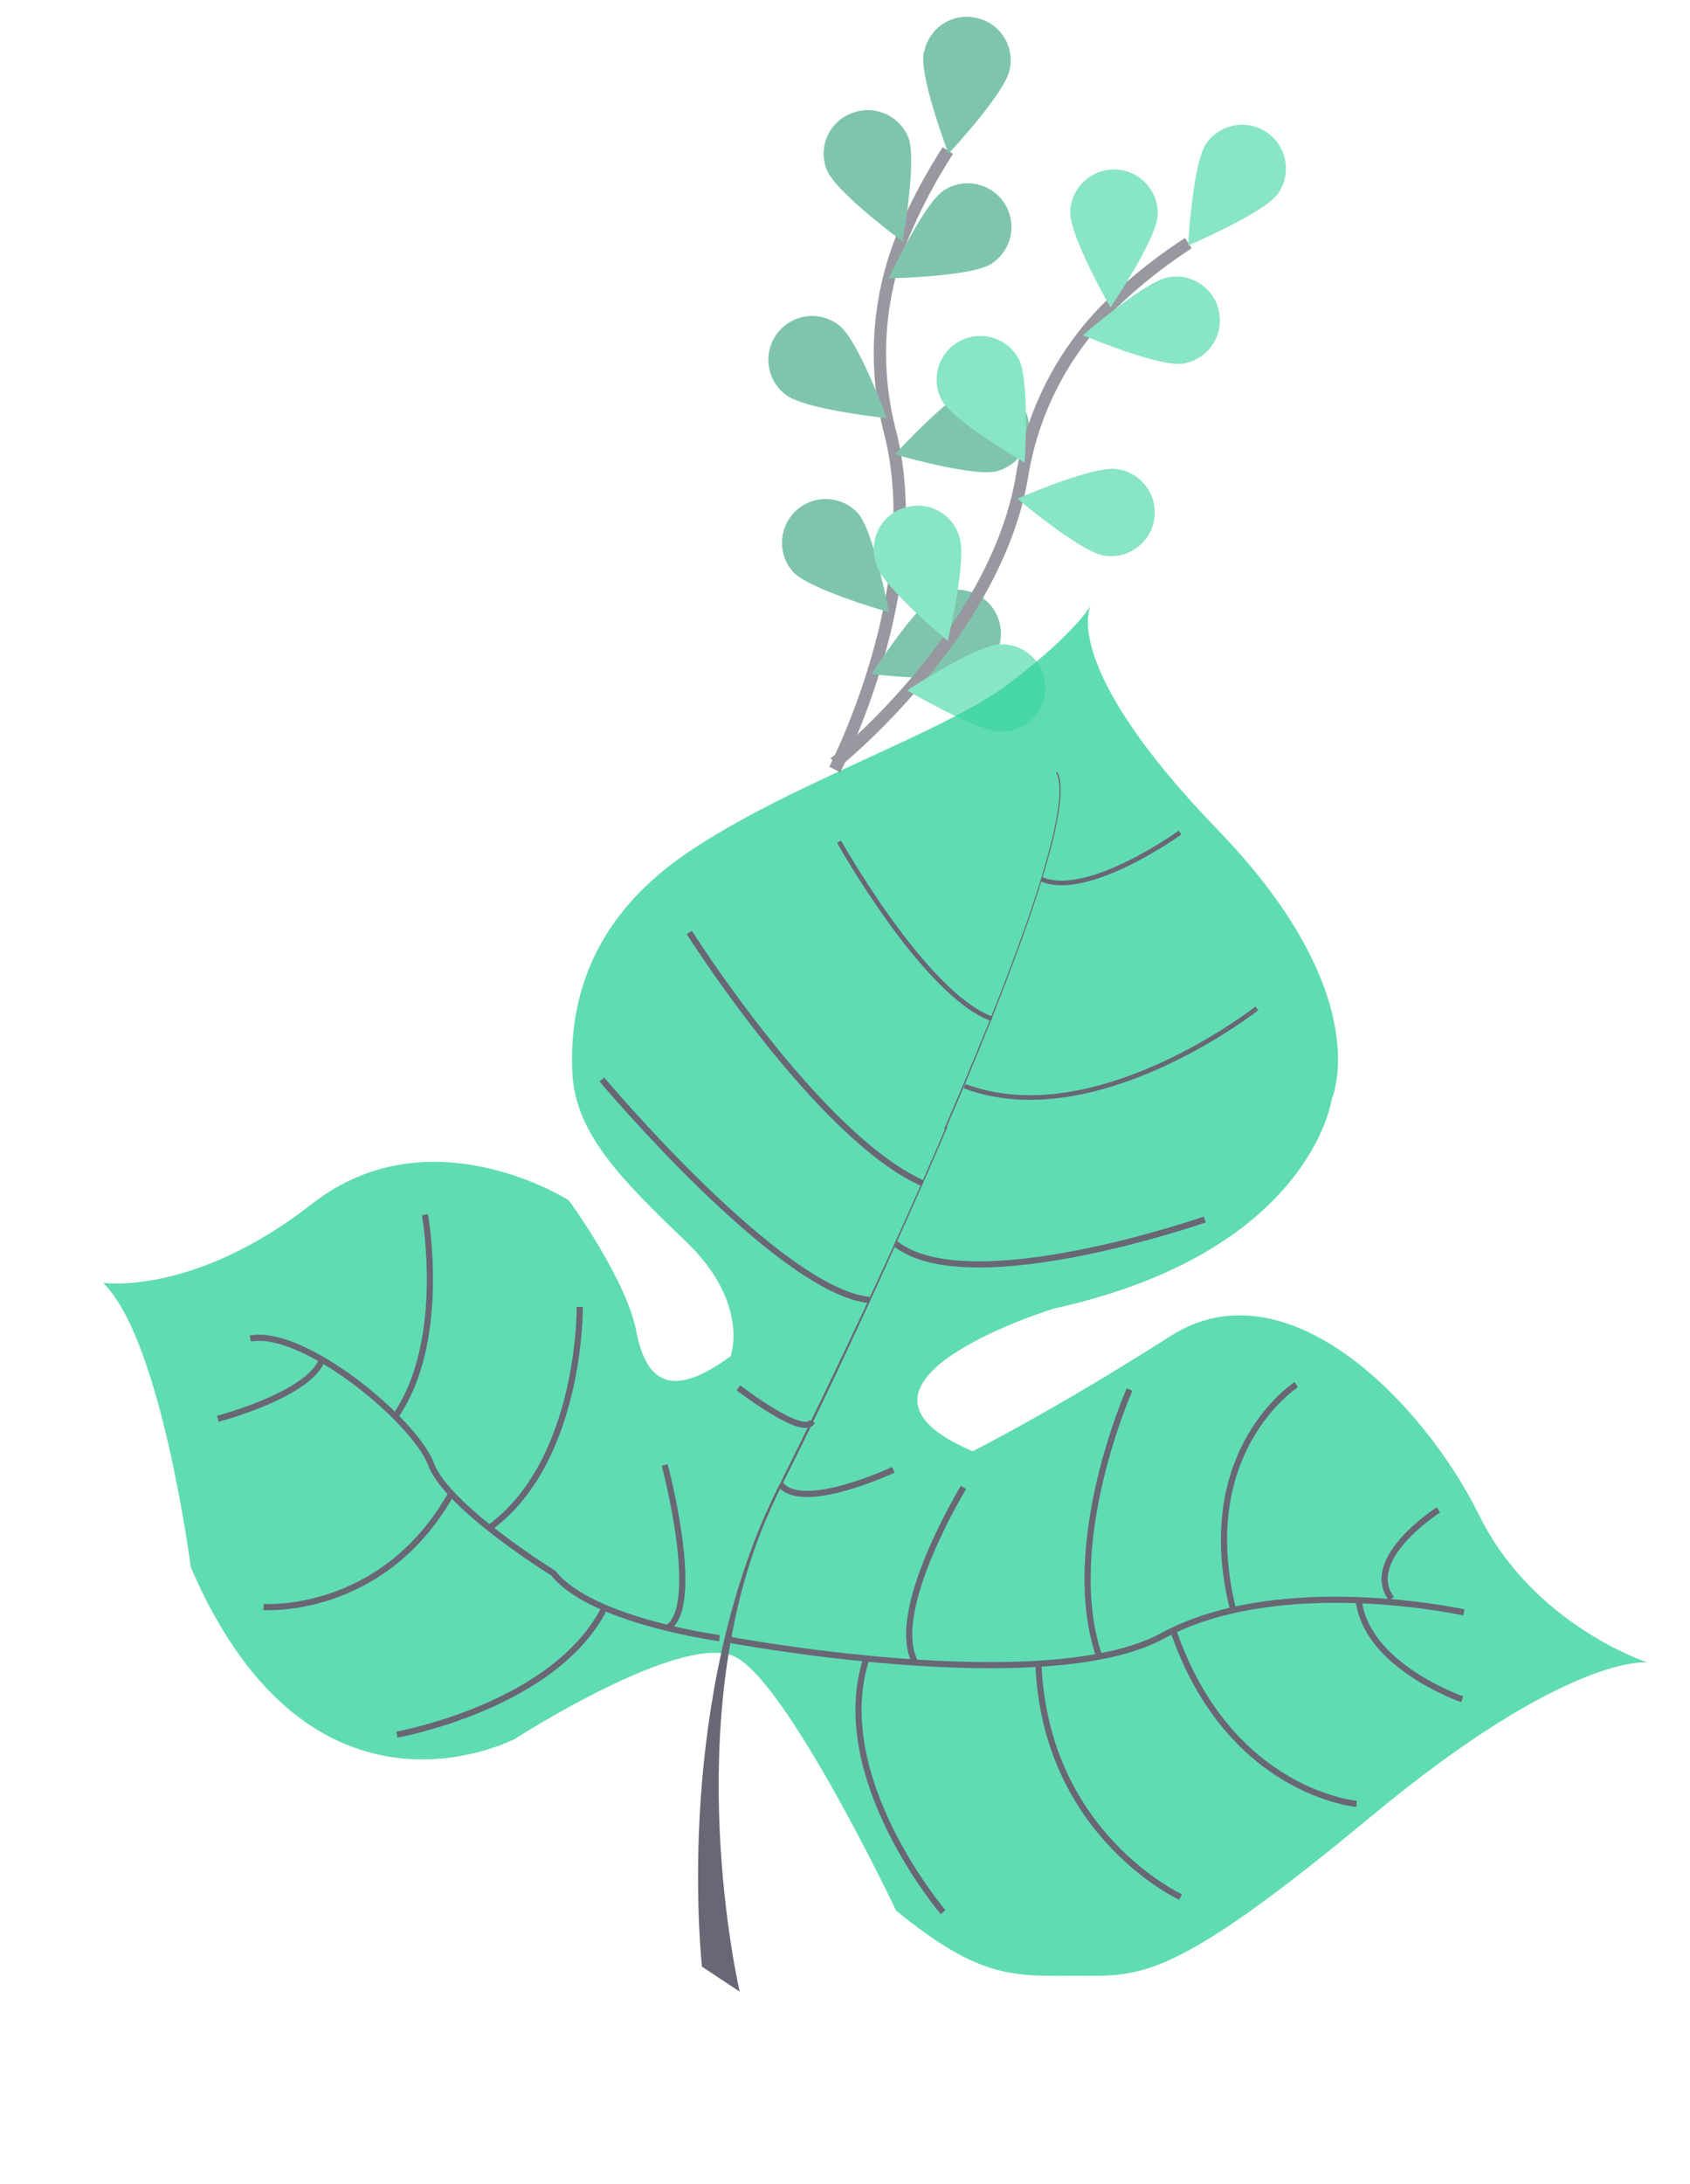 <svg xmlns="http://www.w3.org/2000/svg" width="274.776" height="354.891" viewBox="0 0 274.776 354.891">
  <g id="Left_Leaves" data-name="Left Leaves" transform="translate(22 -15.224)">
    <g id="Group_11" data-name="Group 11" transform="matrix(0.966, -0.259, 0.259, 0.966, -22, 161.155)" opacity="0.8">
      <path id="Path_202" data-name="Path 202" d="M226.5,189.318s-11.971-4.873-50,12.607-42.695,15.256-52.547,12.607-15.362-3.284-25.85-17.9c0,0-7.416-40.364-14.62-46.614s-37.927,3.6-37.927,3.6S8.9,162.091,1.8,113.04c0,0,4.98-36.974-1.8-48.309,0,0,13.666,5.933,36.126-3.6S76.6,71.4,76.6,71.4s5.721,14.726,5.085,23.413,2.967,12.077,13.773,7.84c0,0,5.3-7.522-2.225-19.917S80.41,61.128,82.529,51.488,90.58,28.5,109.862,21.824s45.449-7.946,57.95-13.137S183.6,0,183.6,0s-7.734,7.734,10.488,40.576,6.568,47.038,6.568,47.038-9.64,23.1-52.441,21.188c0,0-41.212,1.483-18.752,18.964,0,0,14.409-2.966,35.915-9.747s36.974,21.4,40.894,41C210.082,178.618,226.5,189.318,226.5,189.318Z" fill="#38d39f"/>
      <path id="Path_203" data-name="Path 203" d="M32.524.106,32.736,0C34.431,6.251,16,31.465.212,51.382L0,51.276C22.353,23.2,33.9,4.979,32.524.106Z" transform="translate(138.572 24.684)" fill="#444053"/>
      <path id="Path_204" data-name="Path 204" d="M44.708,0l.106.212c-12.607,16-28.392,35.067-41,49.157-1.165,1.377-2.437,2.754-3.5,4.238L0,53.289c1.165-1.483,2.331-2.86,3.6-4.238C16.1,34.961,32.206,16,44.708,0Z" transform="translate(94.288 75.642)" fill="#444053"/>
      <path id="Path_205" data-name="Path 205" d="M29.24,0l.212.424C6.462,29.134,4.873,73.735,4.873,74.159L0,68.65C.106,68.121,6.039,28.922,29.24,0Z" transform="translate(65.26 128.613)" fill="#444053"/>
      <path id="Path_206" data-name="Path 206" d="M179.042,94.076s-27.121-14.09-48.309-9.005-68.756-17.9-68.756-17.9S41.741,58.9,37.715,49.581c0,0-13.878-14.726-14.62-22.248S8.793.636,0,0" transform="translate(20.764 79.668)" fill="none" stroke="#444053" stroke-miterlimit="10" stroke-width="1"/>
      <path id="Path_207" data-name="Path 207" d="M12.206,19.917S-1.461,10.7.129,0" transform="translate(183.68 167.388)" fill="none" stroke="#444053" stroke-miterlimit="10" stroke-width="1"/>
      <path id="Path_208" data-name="Path 208" d="M21.506,34.961S1.907,27.863,0,0" transform="translate(153.404 164.316)" fill="none" stroke="#444053" stroke-miterlimit="10" stroke-width="1"/>
      <path id="Path_209" data-name="Path 209" d="M13.743,42.589S-4.9,27.121,1.242,0" transform="translate(129.596 163.892)" fill="none" stroke="#444053" stroke-miterlimit="10" stroke-width="1"/>
      <path id="Path_210" data-name="Path 210" d="M5.941,43.012S-6.454,16.951,4.564,0" transform="translate(99.471 155.84)" fill="none" stroke="#444053" stroke-miterlimit="10" stroke-width="1"/>
      <path id="Path_211" data-name="Path 211" d="M11.535,0S-2.556,4.45.41,11.971" transform="translate(188.59 156.582)" fill="none" stroke="#444053" stroke-miterlimit="10" stroke-width="1"/>
      <path id="Path_212" data-name="Path 212" d="M19.387,0S.424,6.039,0,32.736" transform="translate(163.68 130.944)" fill="none" stroke="#444053" stroke-miterlimit="10" stroke-width="1"/>
      <path id="Path_213" data-name="Path 213" d="M16.064,0S-1.2,21.294.067,40.576" transform="translate(140.624 124.693)" fill="none" stroke="#444053" stroke-miterlimit="10" stroke-width="1"/>
      <path id="Path_214" data-name="Path 214" d="M15.137,0S-2.026,16.315.2,25.426" transform="translate(111.358 133.063)" fill="none" stroke="#444053" stroke-miterlimit="10" stroke-width="1"/>
      <path id="Path_215" data-name="Path 215" d="M18.328,2.437S2.331,5.3,0,0" transform="translate(97.89 124.905)" fill="none" stroke="#444053" stroke-miterlimit="10" stroke-width="1"/>
      <path id="Path_216" data-name="Path 216" d="M0,0S8.158,10.7,10.17,8.369" transform="translate(95.347 107.955)" fill="none" stroke="#444053" stroke-miterlimit="10" stroke-width="1"/>
      <path id="Path_217" data-name="Path 217" d="M49.58,9.217S9.111,12.183,0,0" transform="translate(126.071 91.957)" fill="none" stroke="#444053" stroke-miterlimit="10" stroke-width="1"/>
      <path id="Path_218" data-name="Path 218" d="M0,0S18.964,40.682,32.736,45.873" transform="translate(86.872 53.818)" fill="none" stroke="#444053" stroke-miterlimit="10" stroke-width="1"/>
      <path id="Path_219" data-name="Path 219" d="M0,0S11.654,37.4,26.062,49.157" transform="translate(106.789 34.431)" fill="none" stroke="#444053" stroke-miterlimit="10" stroke-width="1"/>
      <path id="Path_220" data-name="Path 220" d="M49.157.106S18.434,13.243,0,0" transform="translate(143.551 70.133)" fill="none" stroke="#444053" stroke-miterlimit="10" stroke-width="0.75"/>
      <path id="Path_221" data-name="Path 221" d="M0,0S6.992,27.545,16.527,34.219" transform="translate(134.122 26.485)" fill="none" stroke="#444053" stroke-miterlimit="10" stroke-width="0.75"/>
      <path id="Path_222" data-name="Path 222" d="M23.731,0S6.462,6.568,0,1.483" transform="translate(164.316 39.41)" fill="none" stroke="#444053" stroke-miterlimit="10" stroke-width="0.75"/>
      <path id="Path_223" data-name="Path 223" d="M6.569,0S6.569,24.049,0,25.744" transform="translate(73.947 116.96)" fill="none" stroke="#444053" stroke-miterlimit="10" stroke-width="1"/>
      <path id="Path_224" data-name="Path 224" d="M0,11.124S25.956,13.349,37.927,0" transform="translate(27.121 136.877)" fill="none" stroke="#444053" stroke-miterlimit="10" stroke-width="1"/>
      <path id="Path_225" data-name="Path 225" d="M23.625,0S17.374,24.367,0,30.935" transform="translate(50.216 88.567)" fill="none" stroke="#444053" stroke-miterlimit="10" stroke-width="1"/>
      <path id="Path_226" data-name="Path 226" d="M0,9.853S18.328,16.209,34.219,0" transform="translate(11.548 112.51)" fill="none" stroke="#444053" stroke-miterlimit="10" stroke-width="1"/>
      <path id="Path_227" data-name="Path 227" d="M13.031,0S11.336,20.659,0,30.3" transform="translate(40.364 67.591)" fill="none" stroke="#444053" stroke-miterlimit="10" stroke-width="1"/>
      <path id="Path_228" data-name="Path 228" d="M0,4.873S15.256,4.979,18.858,0" transform="translate(12.289 86.025)" fill="none" stroke="#444053" stroke-miterlimit="10" stroke-width="1"/>
    </g>
    <g id="abffebd3-2ac6-4c6b-a0d4-e62621854ed7_1_" transform="translate(160.755 0) rotate(57)" opacity="0.6">
      <path id="Path_114" data-name="Path 114" d="M74.334,70.214S57.915,41.138,33.2,32.779A50.636,50.636,0,0,1,7.583,13.613,89.068,89.068,0,0,1,0,0" transform="translate(17.688 45.64)" fill="none" stroke="#535461" stroke-miterlimit="10" stroke-width="2"/>
      <path id="Path_115" data-name="Path 115" d="M2.224,12.314c2.806,2.746,15.942,5.553,15.942,5.553S14.941,4.851,12.135,2.1A7.028,7.028,0,0,0,2.1,2.1a7.028,7.028,0,0,0,0,10.031c0,.06.06.119.119.179Z" transform="translate(0 27.952)" fill="#38d39f"/>
      <path id="Path_116" data-name="Path 116" d="M5.713,14.112c3.821.776,16.419-4,16.419-4S12.341.917,8.52.141A7.116,7.116,0,0,0,.161,5.753a7,7,0,0,0,5.553,8.359Z" transform="translate(3.914 49.738)" fill="#38d39f"/>
      <path id="Path_117" data-name="Path 117" d="M9.453,13.741c3.7-1.254,12.12-11.7,12.12-11.7S8.5-.946,4.8.308A7.109,7.109,0,1,0,9.453,13.741Z" transform="translate(27.162 75.604)" fill="#38d39f"/>
      <path id="Path_118" data-name="Path 118" d="M8.221,14.079c3.881-.657,13.971-9.493,13.971-9.493S9.833-.549,5.952.048A7.107,7.107,0,0,0,8.221,14.079Z" transform="translate(53.172 89.954)" fill="#38d39f"/>
      <path id="Path_119" data-name="Path 119" d="M14.21,7.105c0,3.941-7.105,15.285-7.105,15.285S0,11.046,0,7.105a7.105,7.105,0,0,1,14.21,0Z" transform="translate(22.763 42.595)" fill="#38d39f"/>
      <path id="Path_120" data-name="Path 120" d="M13.807,9.232C12.613,12.994,2.463,21.711,2.463,21.711S-.94,8.695.254,4.993A7.1,7.1,0,0,1,13.807,9.232Z" transform="translate(51.944 58.021)" fill="#38d39f"/>
      <path id="Path_121" data-name="Path 121" d="M14.127,8.068c-.537,3.881-9.075,14.21-9.075,14.21S-.5,10.038.037,6.157A7.11,7.11,0,1,1,14.127,8.068Z" transform="translate(77.238 80.083)" fill="#38d39f"/>
      <path id="Path_122" data-name="Path 122" d="M2.224,12.314c2.806,2.746,15.942,5.553,15.942,5.553S14.941,4.851,12.135,2.1A7.028,7.028,0,0,0,2.1,2.1a7.028,7.028,0,0,0,0,10.031c0,.06.06.119.119.179Z" transform="translate(0 27.952)" opacity="0.25"/>
      <path id="Path_123" data-name="Path 123" d="M5.713,14.112c3.821.776,16.419-4,16.419-4S12.341.917,8.52.141A7.116,7.116,0,0,0,.161,5.753a7,7,0,0,0,5.553,8.359Z" transform="translate(3.914 49.738)" opacity="0.25"/>
      <path id="Path_124" data-name="Path 124" d="M9.453,13.741c3.7-1.254,12.12-11.7,12.12-11.7S8.5-.946,4.8.308A7.109,7.109,0,1,0,9.453,13.741Z" transform="translate(27.162 75.604)" opacity="0.25"/>
      <path id="Path_125" data-name="Path 125" d="M8.221,14.079c3.881-.657,13.971-9.493,13.971-9.493S9.833-.549,5.952.048A7.107,7.107,0,0,0,8.221,14.079Z" transform="translate(53.172 89.954)" opacity="0.25"/>
      <path id="Path_126" data-name="Path 126" d="M14.21,7.105c0,3.941-7.105,15.285-7.105,15.285S0,11.046,0,7.105a7.105,7.105,0,0,1,14.21,0Z" transform="translate(22.763 42.595)" opacity="0.25"/>
      <path id="Path_127" data-name="Path 127" d="M13.807,9.232C12.613,12.994,2.463,21.711,2.463,21.711S-.94,8.695.254,4.993A7.1,7.1,0,0,1,13.807,9.232Z" transform="translate(51.944 58.021)" opacity="0.25"/>
      <path id="Path_128" data-name="Path 128" d="M14.127,8.068c-.537,3.881-9.075,14.21-9.075,14.21S-.5,10.038.037,6.157A7.11,7.11,0,1,1,14.127,8.068Z" transform="translate(77.238 80.083)" opacity="0.25"/>
      <path id="Path_129" data-name="Path 129" d="M39.526,94.276S36.3,61.02,17.076,43.347A50.146,50.146,0,0,1,1.433,15.464,84.213,84.213,0,0,1,0,0" transform="translate(51.601 21.041)" fill="none" stroke="#535461" stroke-miterlimit="10" stroke-width="2"/>
      <path id="Path_130" data-name="Path 130" d="M.527,9.757C2.02,13.4,12.827,21.28,12.827,21.28s2.328-13.2.9-16.837A7.112,7.112,0,1,0,.527,9.757Z" transform="translate(39.073 0)" fill="#38d39f"/>
      <path id="Path_131" data-name="Path 131" d="M3.032,12.943c3.224,2.269,16.6,2.985,16.6,2.985S14.436,3.569,11.212,1.3a7.114,7.114,0,0,0-8.18,11.643Z" transform="translate(33.822 21.412)" fill="#38d39f"/>
      <path id="Path_132" data-name="Path 132" d="M6.529,14.18c3.881.3,15.822-5.792,15.822-5.792S11.6.388,7.723.03A7.1,7.1,0,1,0,6.529,14.18Z" transform="translate(44.654 54.387)" fill="#38d39f"/>
      <path id="Path_133" data-name="Path 133" d="M5.65,14.128c3.821.955,16.6-3.045,16.6-3.045S12.994,1.351,9.232.336a7.044,7.044,0,0,0-8.9,4.657,7.044,7.044,0,0,0,4.657,8.9,4.535,4.535,0,0,1,.657.239Z" transform="translate(62.251 77.963)" fill="#38d39f"/>
      <path id="Path_134" data-name="Path 134" d="M13.662,10.024C12.05,13.606.945,21.129.945,21.129s-1.91-13.255-.3-16.9a7.123,7.123,0,1,1,13.016,5.791Z" transform="translate(53.88 22.421)" fill="#38d39f"/>
      <path id="Path_135" data-name="Path 135" d="M15.464,11.778C12.9,14.7,0,18.584,0,18.584S2.149,5.329,4.776,2.4a7.108,7.108,0,1,1,10.687,9.374Z" transform="translate(71.304 48.371)" fill="#38d39f"/>
      <path id="Path_136" data-name="Path 136" d="M14.032,10.862C12,14.205,0,20.176,0,20.176S-.118,6.742,1.972,3.4a7.092,7.092,0,1,1,12.061,7.463Z" transform="translate(87.662 78.782)" fill="#38d39f"/>
    </g>
  </g>
</svg>
